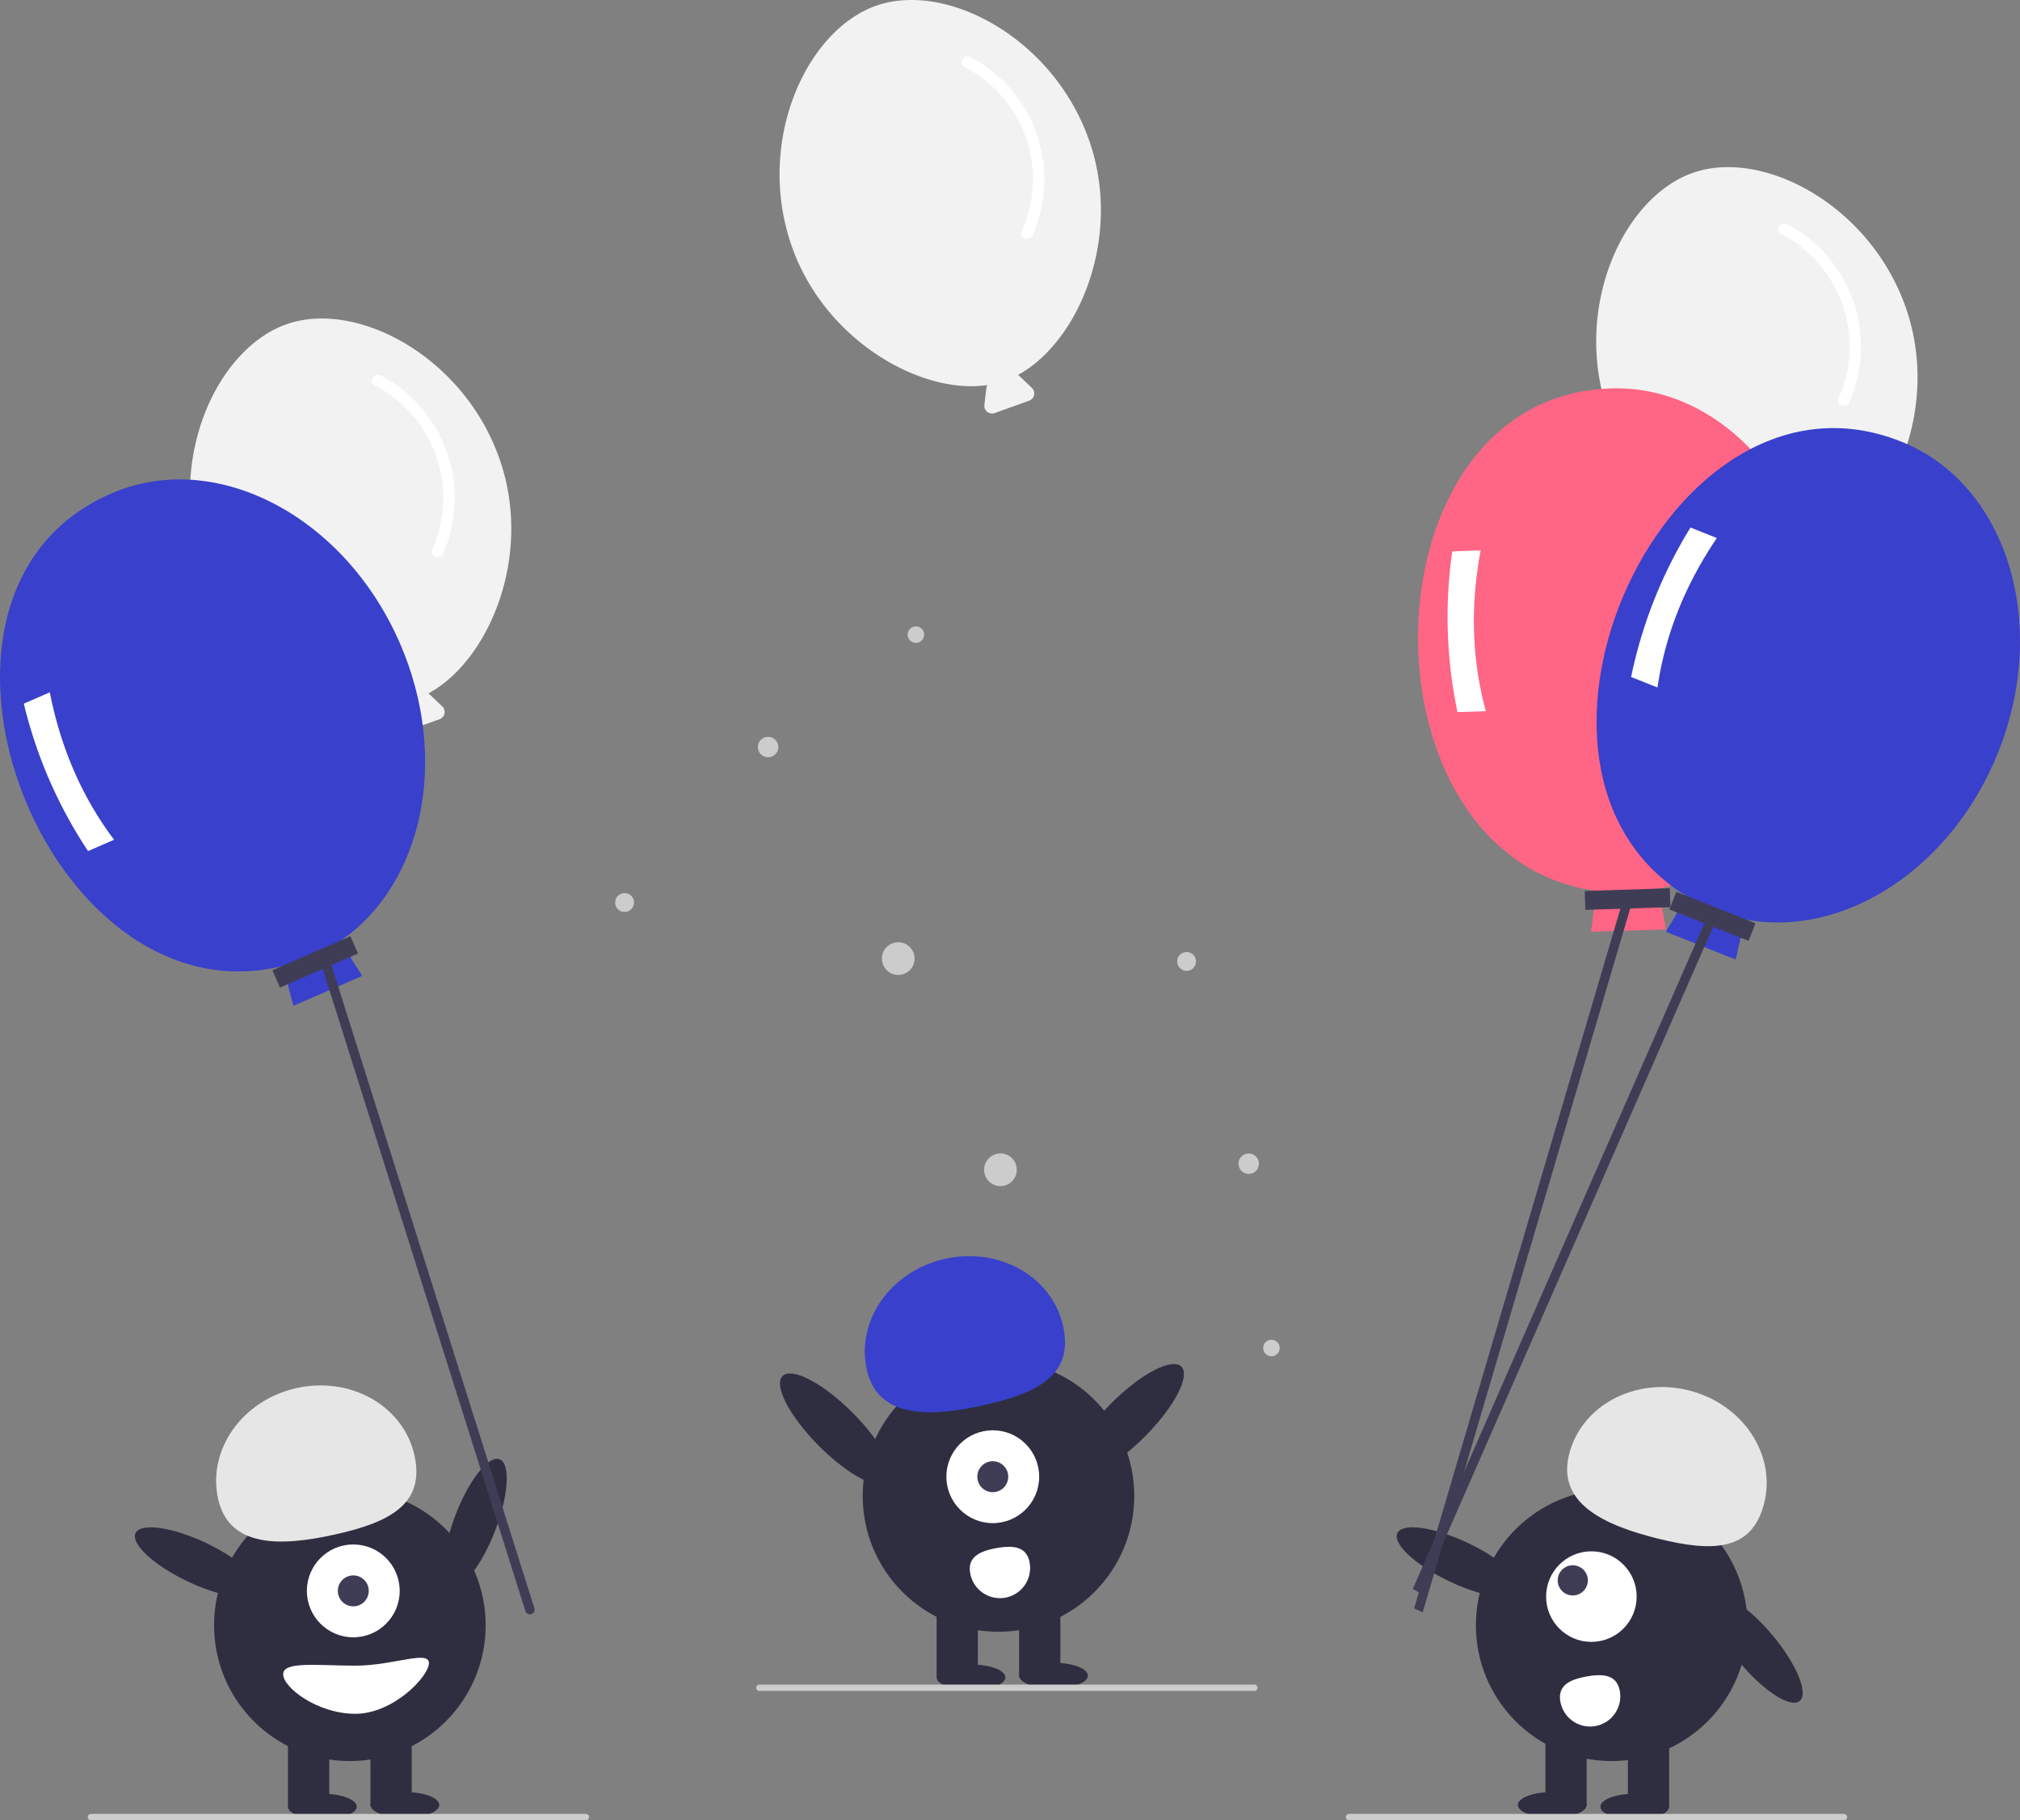 <svg id="b799fbe1-7cb7-4635-8884-b814a9e7e215" data-name="Layer 1" xmlns="http://www.w3.org/2000/svg" width="640.657" height="577.179" viewBox="0 0 640.657 577.179"><rect x="0" y="0" width="640.657" height="577.179" fill="#808080" stroke="none"/><path d="M438.404,307.821c-11.016-32.93-45.035-51.231-67.414-43.745s-38.538,42.574-27.522,75.504c10.197,30.48,41.094,48.077,62.349,44.937a2.411,2.411,0,0,0-.297.864l-.65,5.421a2.442,2.442,0,0,0,3.248,2.589l10.949-3.926a2.442,2.442,0,0,0,.863-4.063l-3.947-3.773a2.417,2.417,0,0,0-.462-.332C434.48,371.081,448.623,338.368,438.404,307.821Z" transform="translate(-279.671 -161.411)" fill="#f2f2f2"/><path d="M398.524,283.594a40.17,40.17,0,0,1,18.177,52.252c-.947,2.157,2.537,3.291,3.478,1.148A43.923,43.923,0,0,0,400.556,280.546C398.49,279.451,396.443,282.491,398.524,283.594Z" transform="translate(-279.671 -161.411)" fill="#fff"/><path d="M884.404,259.821c-11.016-32.93-45.035-51.231-67.414-43.745s-38.538,42.574-27.522,75.504c10.197,30.48,41.094,48.077,62.349,44.937a2.411,2.411,0,0,0-.297.864l-.65,5.421a2.442,2.442,0,0,0,3.248,2.589l10.949-3.926a2.442,2.442,0,0,0,.863-4.063l-3.947-3.773a2.417,2.417,0,0,0-.462-.332C880.48,323.081,894.623,290.368,884.404,259.821Z" transform="translate(-279.671 -161.411)" fill="#f2f2f2"/><path d="M844.524,235.594a40.17,40.17,0,0,1,18.177,52.252c-.947,2.157,2.537,3.291,3.478,1.148A43.923,43.923,0,0,0,846.556,232.546C844.49,231.451,842.443,234.491,844.524,235.594Z" transform="translate(-279.671 -161.411)" fill="#fff"/><path d="M625.404,206.821c-11.016-32.93-45.035-51.231-67.414-43.745s-38.538,42.574-27.522,75.504c10.197,30.48,41.094,48.077,62.349,44.937a2.411,2.411,0,0,0-.297.864l-.65,5.421a2.442,2.442,0,0,0,3.248,2.589l10.949-3.926a2.442,2.442,0,0,0,.863-4.063l-3.947-3.773a2.417,2.417,0,0,0-.462-.332C621.48,270.081,635.623,237.368,625.404,206.821Z" transform="translate(-279.671 -161.411)" fill="#f2f2f2"/><path d="M585.524,182.594a40.17,40.17,0,0,1,18.177,52.252c-.947,2.157,2.537,3.291,3.478,1.148A43.923,43.923,0,0,0,587.556,179.546C585.49,178.451,583.443,181.491,585.524,182.594Z" transform="translate(-279.671 -161.411)" fill="#fff"/><circle cx="290.482" cy="201.238" r="2.624" fill="#ccc"/><circle cx="284.889" cy="303.957" r="5.185" fill="#ccc"/><circle cx="198.093" cy="286.182" r="2.996" fill="#ccc"/><circle cx="243.606" cy="236.88" r="3.244" fill="#ccc"/><circle cx="403.25" cy="427.447" r="2.624" fill="#ccc"/><circle cx="317.301" cy="370.922" r="5.185" fill="#ccc"/><circle cx="376.339" cy="304.862" r="2.996" fill="#ccc"/><circle cx="396.04" cy="369.002" r="3.244" fill="#ccc"/><ellipse cx="836.635" cy="684.242" rx="6.76" ry="21.534" transform="translate(-523.772 535.288) rotate(-39.938)" fill="#2f2e41"/><circle cx="511.156" cy="515.353" r="43.067" fill="#2f2e41"/><rect x="516.301" y="549.153" width="13.084" height="23.442" fill="#2f2e41"/><rect x="490.134" y="549.153" width="13.084" height="23.442" fill="#2f2e41"/><ellipse cx="518.482" cy="572.867" rx="10.903" ry="4.089" fill="#2f2e41"/><ellipse cx="492.315" cy="572.322" rx="10.903" ry="4.089" fill="#2f2e41"/><path d="M777.305,622.627c3.846-15.487,20.821-24.601,37.915-20.356s27.834,20.24,23.989,35.727-16.604,15.537-33.698,11.292S773.459,638.114,777.305,622.627Z" transform="translate(-279.671 -161.411)" fill="#e6e6e6"/><ellipse cx="742.32" cy="656.78" rx="6.76" ry="21.534" transform="translate(-448.877 884.626) rotate(-64.626)" fill="#2f2e41"/><circle cx="504.718" cy="506.266" r="14.359" fill="#fff"/><circle cx="498.816" cy="501.119" r="4.786" fill="#3f3d56"/><path d="M793.397,697.591a9.572,9.572,0,0,1-18.835,3.429h0l-.003-.018c-.942-5.202,3.08-7.043,8.283-7.985S792.455,692.389,793.397,697.591Z" transform="translate(-279.671 -161.411)" fill="#fff"/><ellipse cx="430.438" cy="644.241" rx="21.534" ry="6.76" transform="translate(-604.694 654.887) rotate(-69.082)" fill="#2f2e41"/><circle cx="110.959" cy="515.353" r="43.067" fill="#2f2e41"/><rect x="91.334" y="549.153" width="13.084" height="23.442" fill="#2f2e41"/><rect x="117.501" y="549.153" width="13.084" height="23.442" fill="#2f2e41"/><ellipse cx="102.237" cy="572.867" rx="10.903" ry="4.089" fill="#2f2e41"/><ellipse cx="128.404" cy="572.322" rx="10.903" ry="4.089" fill="#2f2e41"/><circle cx="112.049" cy="504.45" r="14.719" fill="#fff"/><circle cx="112.049" cy="504.45" r="4.906" fill="#3f3d56"/><path d="M348.854,636.712c-3.477-15.574,7.639-31.31,24.829-35.149s33.944,5.675,37.422,21.249-7.915,21.318-25.105,25.156S352.331,652.286,348.854,636.712Z" transform="translate(-279.671 -161.411)" fill="#e6e6e6"/><ellipse cx="342.122" cy="656.78" rx="6.76" ry="21.534" transform="translate(-677.578 523.037) rotate(-64.626)" fill="#2f2e41"/><path d="M369.476,692.3c0,4.215,10.853,12.539,22.897,12.539s23.335-11.867,23.335-16.082-11.292.818-23.335.818S369.476,688.085,369.476,692.3Z" transform="translate(-279.671 -161.411)" fill="#fff"/><circle cx="316.678" cy="474.353" r="43.067" fill="#2f2e41"/><rect x="297.053" y="508.153" width="13.084" height="23.442" fill="#2f2e41"/><rect x="323.22" y="508.153" width="13.084" height="23.442" fill="#2f2e41"/><ellipse cx="307.956" cy="531.867" rx="10.903" ry="4.089" fill="#2f2e41"/><ellipse cx="334.123" cy="531.322" rx="10.903" ry="4.089" fill="#2f2e41"/><path d="M554.573,595.712c-3.477-15.574,7.639-31.31,24.829-35.149s33.944,5.675,37.422,21.249-7.915,21.318-25.105,25.156S558.05,611.286,554.573,595.712Z" transform="translate(-279.671 -161.411)" fill="#3940cb"/><ellipse cx="637.453" cy="611.642" rx="23.892" ry="7.501" transform="translate(-525.455 468.824) rotate(-45.022)" fill="#2f2e41"/><ellipse cx="544.748" cy="614.642" rx="7.501" ry="23.892" transform="translate(-554.717 403.493) rotate(-44.978)" fill="#2f2e41"/><path d="M858.178,362.432c-1.43-44.16-31.675-79.016-67.555-77.855-79.853,2.366-81.803,148.801-4.707,159.32l-1.632,12.975,23.811-.771-2.468-12.843C836.64,436.404,859.474,402.468,858.178,362.432Z" transform="translate(-279.671 -161.411)" fill="#ff6584"/><path d="M750.914,386.915l-8.995.291a146.494,146.494,0,0,1-1.65-50.973l8.995-.291Q744.28,362.567,750.914,386.915Z" transform="translate(-279.671 -161.411)" fill="#fff"/><rect x="782.366" y="443.492" width="27" height="6" transform="translate(-293.702 -135.424) rotate(-1.854)" fill="#3f3d56"/><polygon points="451.208 511.273 448.491 510.001 515.303 283.429 518.02 284.702 451.208 511.273" fill="#3f3d56"/><path d="M913.476,399.774c16.316-41.06,2.499-85.092-30.862-98.349-74.16-29.705-134.4,103.779-67.912,144.198l-6.676,11.245,22.139,8.798,2.863-12.76C864.201,459,898.683,436.999,913.476,399.774Z" transform="translate(-279.671 -161.411)" fill="#3940cb"/><path d="M805.355,379.406l-8.364-3.324a146.494,146.494,0,0,1,18.834-47.395l8.364,3.324Q808.991,354.434,805.355,379.406Z" transform="translate(-279.671 -161.411)" fill="#fff"/><rect x="819.789" y="438.474" width="6" height="27" transform="translate(-180.756 888.282) rotate(-68.328)" fill="#3f3d56"/><polygon points="450.68 505.309 448.073 503.825 541.351 290.957 543.958 292.44 450.68 505.309" fill="#3f3d56"/><path d="M406.464,365.285c-17.653-40.503-58.641-61.71-91.55-47.367-73.322,31.718-21.001,168.501,54.522,149.774l3.28,12.66,21.839-9.518-7.041-11.02C413.797,441.979,422.468,402.006,406.464,365.285Z" transform="translate(-279.671 -161.411)" fill="#3940cb"/><path d="M315.849,427.687l-8.25,3.596a146.494,146.494,0,0,1-20.377-46.752l8.25-3.596Q300.684,407.516,315.849,427.687Z" transform="translate(-279.671 -161.411)" fill="#fff"/><rect x="366.14" y="463.426" width="27" height="6" transform="translate(-434.41 29.119) rotate(-23.55)" fill="#3f3d56"/><path d="M448.083,673.263h0a1.5,1.5,0,0,1-1.817-1.095L381.059,465.552l2.912-.722,65.207,206.616A1.5,1.5,0,0,1,448.083,673.263Z" transform="translate(-279.671 -161.411)" fill="#3f3d56"/><path d="M465.51,738.589h-157a1,1,0,0,1,0-2h157a1,1,0,0,1,0,2Z" transform="translate(-279.671 -161.411)" fill="#ccc"/><path d="M864.51,738.589h-157a1,1,0,0,1,0-2h157a1,1,0,0,1,0,2Z" transform="translate(-279.671 -161.411)" fill="#ccc"/><path d="M677.51,697.589h-157a1,1,0,0,1,0-2h157a1,1,0,0,1,0,2Z" transform="translate(-279.671 -161.411)" fill="#ccc"/><circle cx="314.866" cy="468.25" r="14.719" fill="#fff"/><circle cx="314.866" cy="468.25" r="4.906" fill="#3f3d56"/><path d="M606.222,656.883a9.572,9.572,0,0,1-18.835,3.429h0l-.003-.018c-.942-5.202,3.08-7.043,8.283-7.985S605.281,651.681,606.222,656.883Z" transform="translate(-279.671 -161.411)" fill="#fff"/></svg>